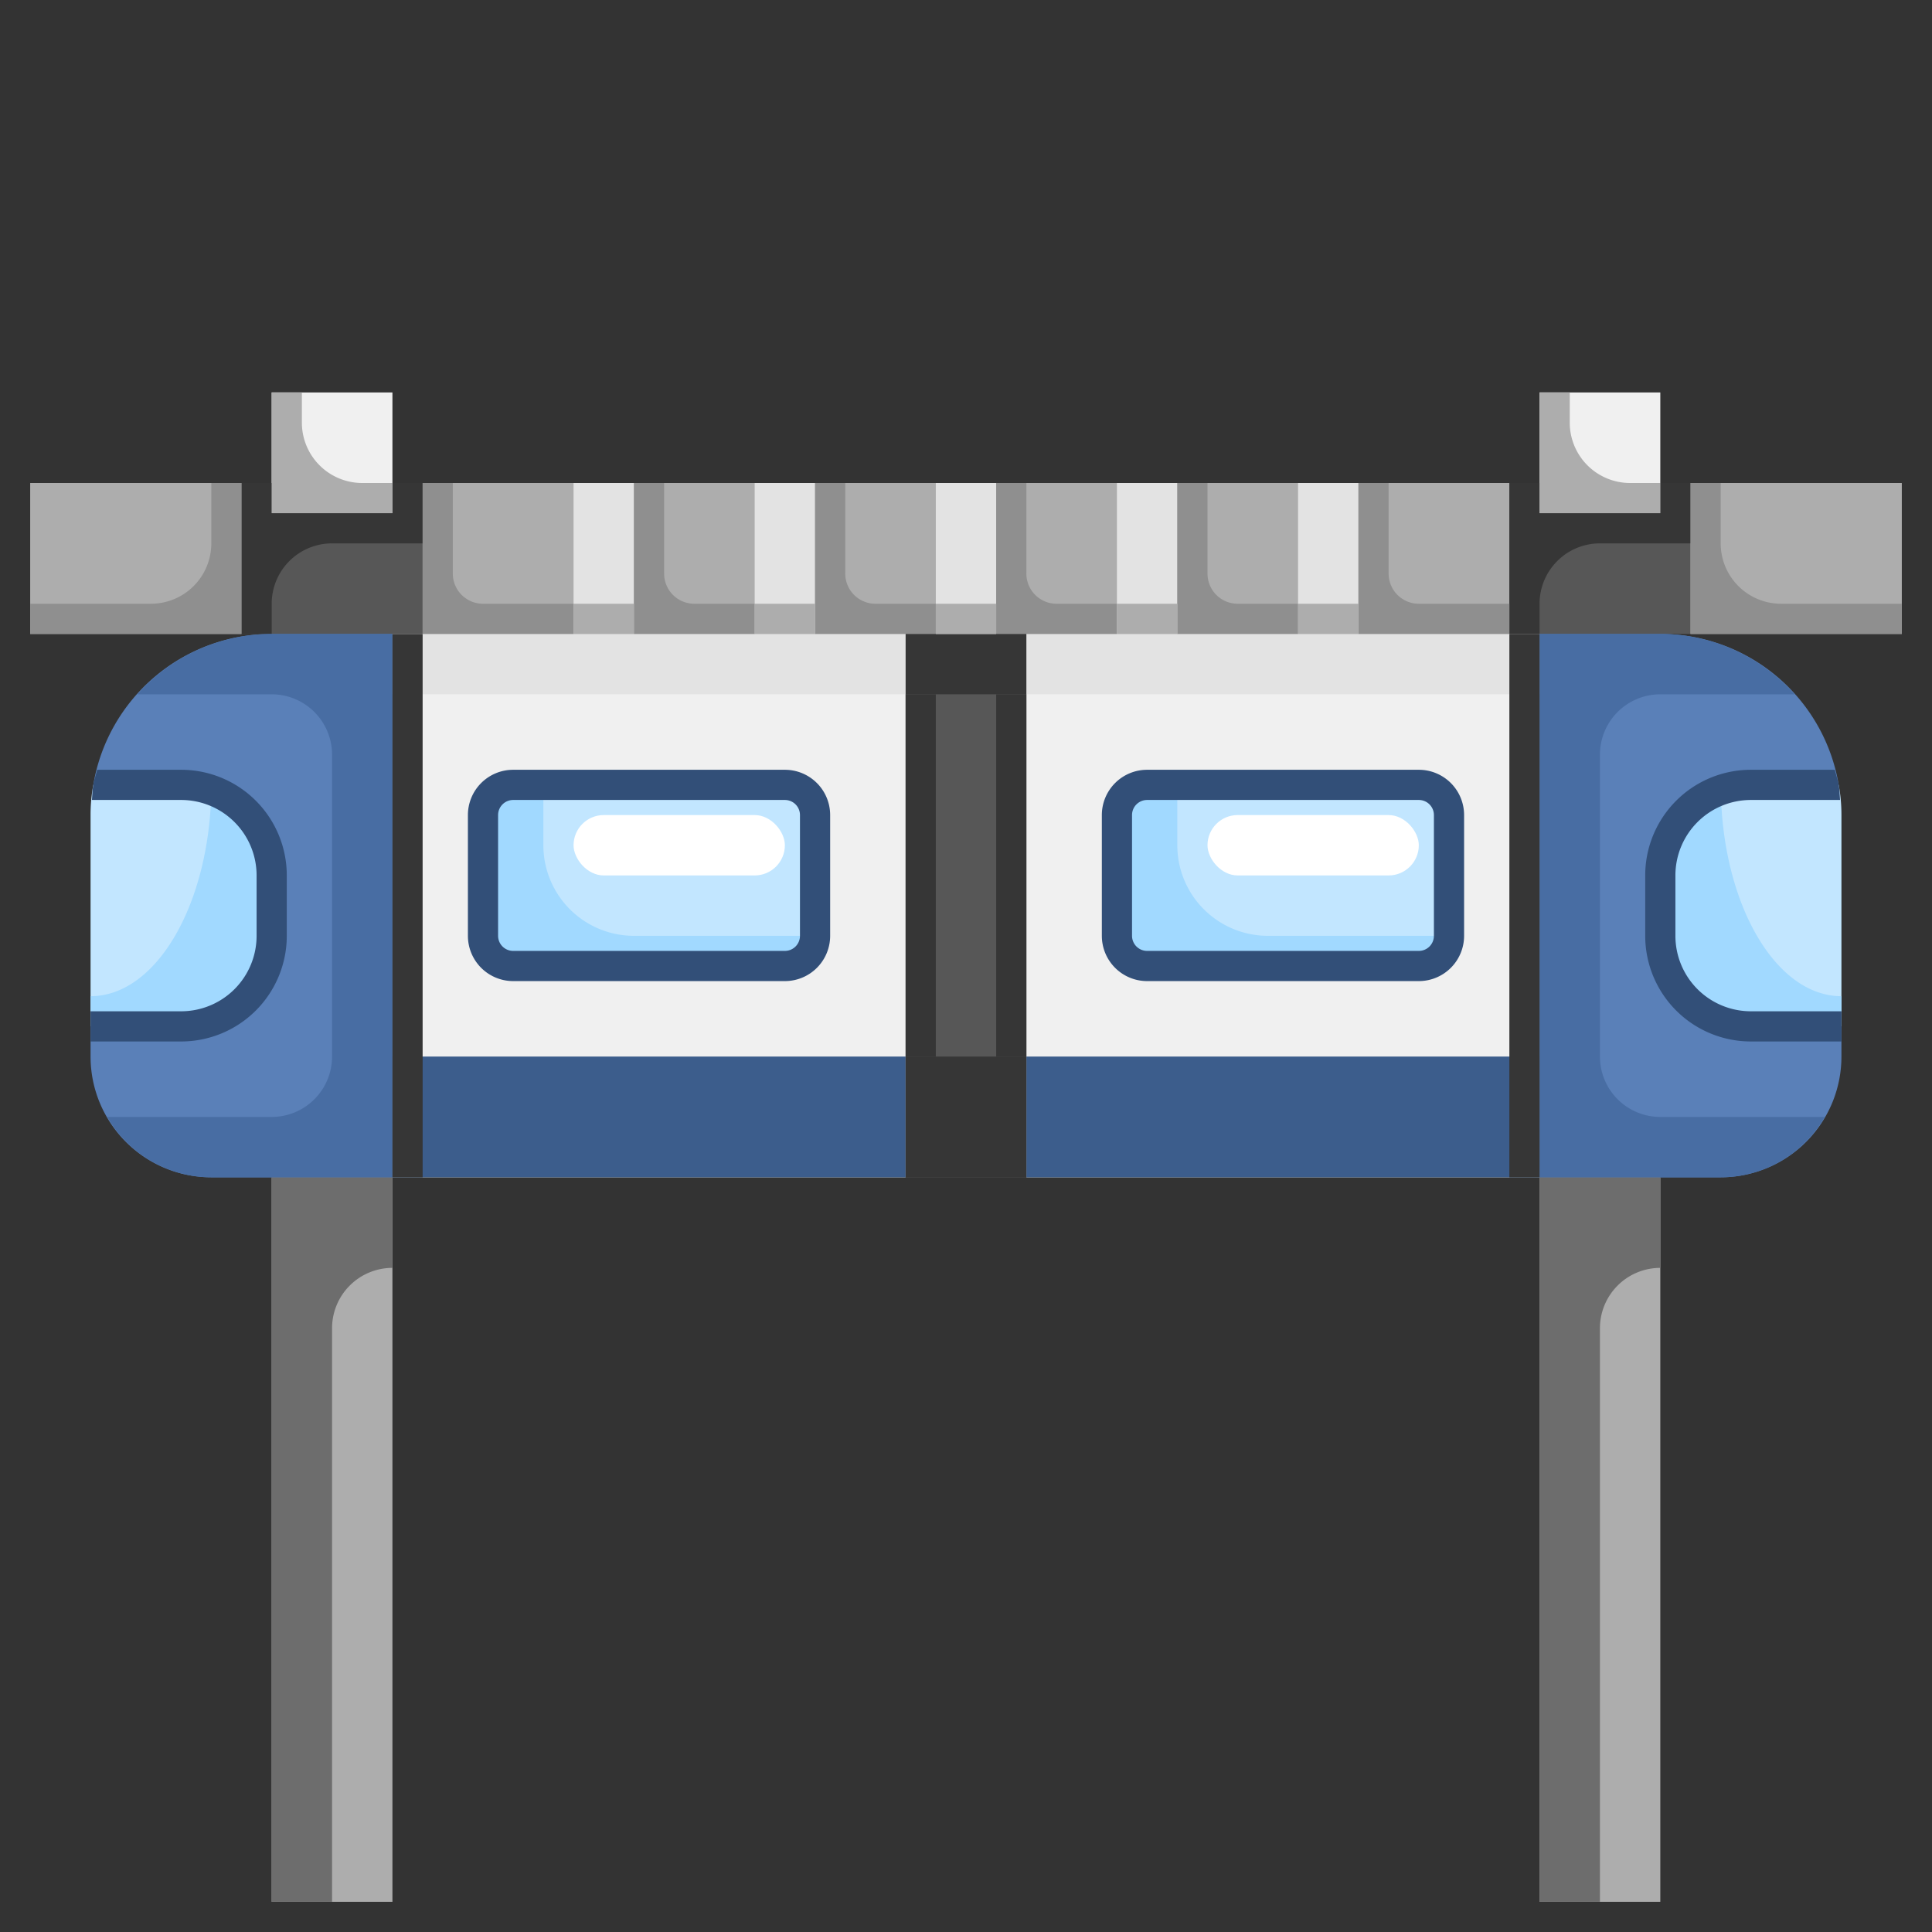 <svg height="512" viewBox="0 0 64 64" width="512" xmlns="http://www.w3.org/2000/svg"><rect x="0" y="0" width="64" height="64" fill="#333333" stroke="none"/><g id="_19-Skytrain" data-name="19-Skytrain"><path d="m55 16v1h-4v-1-3h4z" fill="#f0f0f0"/><path d="m13 16v1h-4v-1-3h4z" fill="#f0f0f0"/><path d="m14 16v5h-1-4-1v-5h1v1h4v-1z" fill="#575757"/><path d="m56 16v5h-1-4-1v-5h1v1h4v-1z" fill="#575757"/><g fill="#adadad"><path d="m56 16h7v5h-7z"/><path d="m20 16h6v5h-6z"/><path d="m38 16v5h-4-2v-5z"/><path d="m44 16h6v5h-6z"/><path d="m38 16h6v5h-6z"/><path d="m32 16v5h-2-4v-5z"/><path d="m14 16h6v5h-6z"/><path d="m1 16h7v5h-7z"/><path d="m9 39h4v24h-4z"/><path d="m51 39h4v24h-4z"/></g><path d="m34 21v18h-4v-18h2z" fill="#575757"/><path d="m9 29v2a3 3 0 0 1 -3 3h-3v-7a5.47 5.47 0 0 1 .09-1h2.91a3 3 0 0 1 3 3z" fill="#c2e6ff"/><rect fill="#c2e6ff" height="6" rx="1" width="11" x="16" y="26"/><rect fill="#c2e6ff" height="6" rx="1" width="11" x="37" y="26"/><path d="m61 27v7h-3a3 3 0 0 1 -3-3v-2a3 3 0 0 1 3-3h2.91a5.47 5.47 0 0 1 .09 1z" fill="#c2e6ff"/><path d="m13 21v18h-6a4 4 0 0 1 -4-4v-1h3a3 3 0 0 0 3-3v-2a3 3 0 0 0 -3-3h-2.91a5.99 5.99 0 0 1 5.91-5z" fill="#5a80b8"/><path d="m61 34v1a4 4 0 0 1 -4 4h-6v-18h4a5.99 5.99 0 0 1 5.91 5h-2.91a3 3 0 0 0 -3 3v2a3 3 0 0 0 3 3z" fill="#5a80b8"/><path d="m27 31v-4a1 1 0 0 0 -1-1h-9a1 1 0 0 0 -1 1v4a1 1 0 0 0 1 1h9a1 1 0 0 0 1-1zm-13-10h16v18h-17v-18z" fill="#f0f0f0"/><path d="m48 31v-4a1 1 0 0 0 -1-1h-9a1 1 0 0 0 -1 1v4a1 1 0 0 0 1 1h9a1 1 0 0 0 1-1zm3-10v18h-17v-18z" fill="#f0f0f0"/><path d="m13 35h17v4h-17z" fill="#3c5d8c"/><path d="m34 35h17v4h-17z" fill="#3c5d8c"/><path d="m30 35h4v4h-4z" fill="#363636"/><path d="m13 21h17v2h-17z" fill="#e3e3e3"/><path d="m34 21h17v2h-17z" fill="#e3e3e3"/><path d="m30 21h4v2h-4z" fill="#363636"/><path d="m7 26.181c-.061 3.785-1.824 6.819-4 6.819v1h3a3 3 0 0 0 3-3v-2a2.988 2.988 0 0 0 -2-2.819z" fill="#a1d9ff"/><path d="m57.005 26.181c.056 3.785 1.819 6.819 3.995 6.819v1h-3a3 3 0 0 1 -3-3v-2a2.988 2.988 0 0 1 2.005-2.819z" fill="#a1d9ff"/><path d="m18 28v-2h-1a1 1 0 0 0 -1 1v4a1 1 0 0 0 1 1h9a1 1 0 0 0 1-1h-6a3 3 0 0 1 -3-3z" fill="#a1d9ff"/><path d="m39 28v-2h-1a1 1 0 0 0 -1 1v4a1 1 0 0 0 1 1h9a1 1 0 0 0 1-1h-6a3 3 0 0 1 -3-3z" fill="#a1d9ff"/><path d="m55 39h-4v24h2v-19a2 2 0 0 1 2-2z" fill="#6d6d6d"/><path d="m13 39h-4v24h2v-19a2 2 0 0 1 2-2z" fill="#6d6d6d"/><path d="m13 16v1h-4v-1h-1v5h1v-1a2 2 0 0 1 2-2h3v-2z" fill="#363636"/><path d="m55 16v1h-4v-1h-1v5h1v-1a2 2 0 0 1 2-2h3v-2z" fill="#363636"/><path d="m10 13v1a2 2 0 0 0 2 2h1v1h-4v-4z" fill="#adadad"/><path d="m52 13v1a2 2 0 0 0 2 2h1v1h-4v-4z" fill="#adadad"/><path d="m9 21a5.963 5.963 0 0 0 -4.449 2h4.449a2 2 0 0 1 2 2v10a2 2 0 0 1 -2 2h-5.446a3.983 3.983 0 0 0 3.446 2h6v-18z" fill="#486da3"/><path d="m55 21a5.963 5.963 0 0 1 4.449 2h-4.449a2 2 0 0 0 -2 2v10a2 2 0 0 0 2 2h5.446a3.983 3.983 0 0 1 -3.446 2h-6v-18z" fill="#486da3"/><path d="m30 23h1v12h-1z" fill="#363636"/><path d="m33 23h1v12h-1z" fill="#363636"/><path d="m9.5 31v-2a3.5 3.5 0 0 0 -3.5-3.5h-2.78c-.043.167-.1.328-.13.5s-.03.333-.045.5h2.955a2.5 2.5 0 0 1 2.5 2.5v2a2.5 2.5 0 0 1 -2.5 2.5h-3v1h3a3.5 3.5 0 0 0 3.5-3.5z" fill="#324f78"/><path d="m55.5 31v-2a2.5 2.5 0 0 1 2.5-2.5h2.955c-.015-.167-.015-.34-.045-.5s-.087-.333-.13-.5h-2.78a3.5 3.5 0 0 0 -3.5 3.5v2a3.5 3.5 0 0 0 3.5 3.5h3v-1h-3a2.5 2.5 0 0 1 -2.5-2.5z" fill="#324f78"/><path d="m26 32.5h-9a1.5 1.5 0 0 1 -1.5-1.5v-4a1.5 1.5 0 0 1 1.5-1.5h9a1.5 1.5 0 0 1 1.5 1.5v4a1.5 1.5 0 0 1 -1.5 1.5zm-9-6a.5.5 0 0 0 -.5.5v4a.5.5 0 0 0 .5.5h9a.5.5 0 0 0 .5-.5v-4a.5.5 0 0 0 -.5-.5z" fill="#324f78"/><path d="m47 32.5h-9a1.5 1.5 0 0 1 -1.5-1.5v-4a1.5 1.5 0 0 1 1.5-1.5h9a1.5 1.5 0 0 1 1.5 1.5v4a1.5 1.5 0 0 1 -1.5 1.5zm-9-6a.5.5 0 0 0 -.5.5v4a.5.5 0 0 0 .5.5h9a.5.5 0 0 0 .5-.5v-4a.5.5 0 0 0 -.5-.5z" fill="#324f78"/><path d="m50 21h1v18h-1z" fill="#363636"/><path d="m13 21h1v18h-1z" fill="#363636"/><path d="m7 16v2a2 2 0 0 1 -2 2h-4v1h7v-5z" fill="#8f8f8f"/><path d="m57 16v2a2 2 0 0 0 2 2h4v1h-7v-5z" fill="#8f8f8f"/><path d="m19 16h2v5h-2z" fill="#e3e3e3"/><path d="m25 16h2v5h-2z" fill="#e3e3e3"/><path d="m31 16h2v5h-2z" fill="#e3e3e3"/><path d="m37 16h2v5h-2z" fill="#e3e3e3"/><path d="m43 16h2v5h-2z" fill="#e3e3e3"/><path d="m46 16v3a1 1 0 0 0 1 1h3v1h-5v-5z" fill="#8f8f8f"/><path d="m40 16v3a1 1 0 0 0 1 1h2v1h-4v-5z" fill="#8f8f8f"/><path d="m34 16v3a1 1 0 0 0 1 1h2v1h-4v-5z" fill="#8f8f8f"/><path d="m28 16v3a1 1 0 0 0 1 1h2v1h-4v-5z" fill="#8f8f8f"/><path d="m22 16v3a1 1 0 0 0 1 1h2v1h-4v-5z" fill="#8f8f8f"/><path d="m15 16v3a1 1 0 0 0 1 1h3v1h-5v-5z" fill="#8f8f8f"/><path d="m19 20h2v1h-2z" fill="#adadad"/><path d="m25 20h2v1h-2z" fill="#adadad"/><path d="m31 20h2v1h-2z" fill="#adadad"/><path d="m37 20h2v1h-2z" fill="#adadad"/><path d="m43 20h2v1h-2z" fill="#adadad"/><rect fill="#fff" height="2" rx="1" width="7" x="19" y="27"/><rect fill="#fff" height="2" rx="1" width="7" x="40" y="27"/></g></svg>